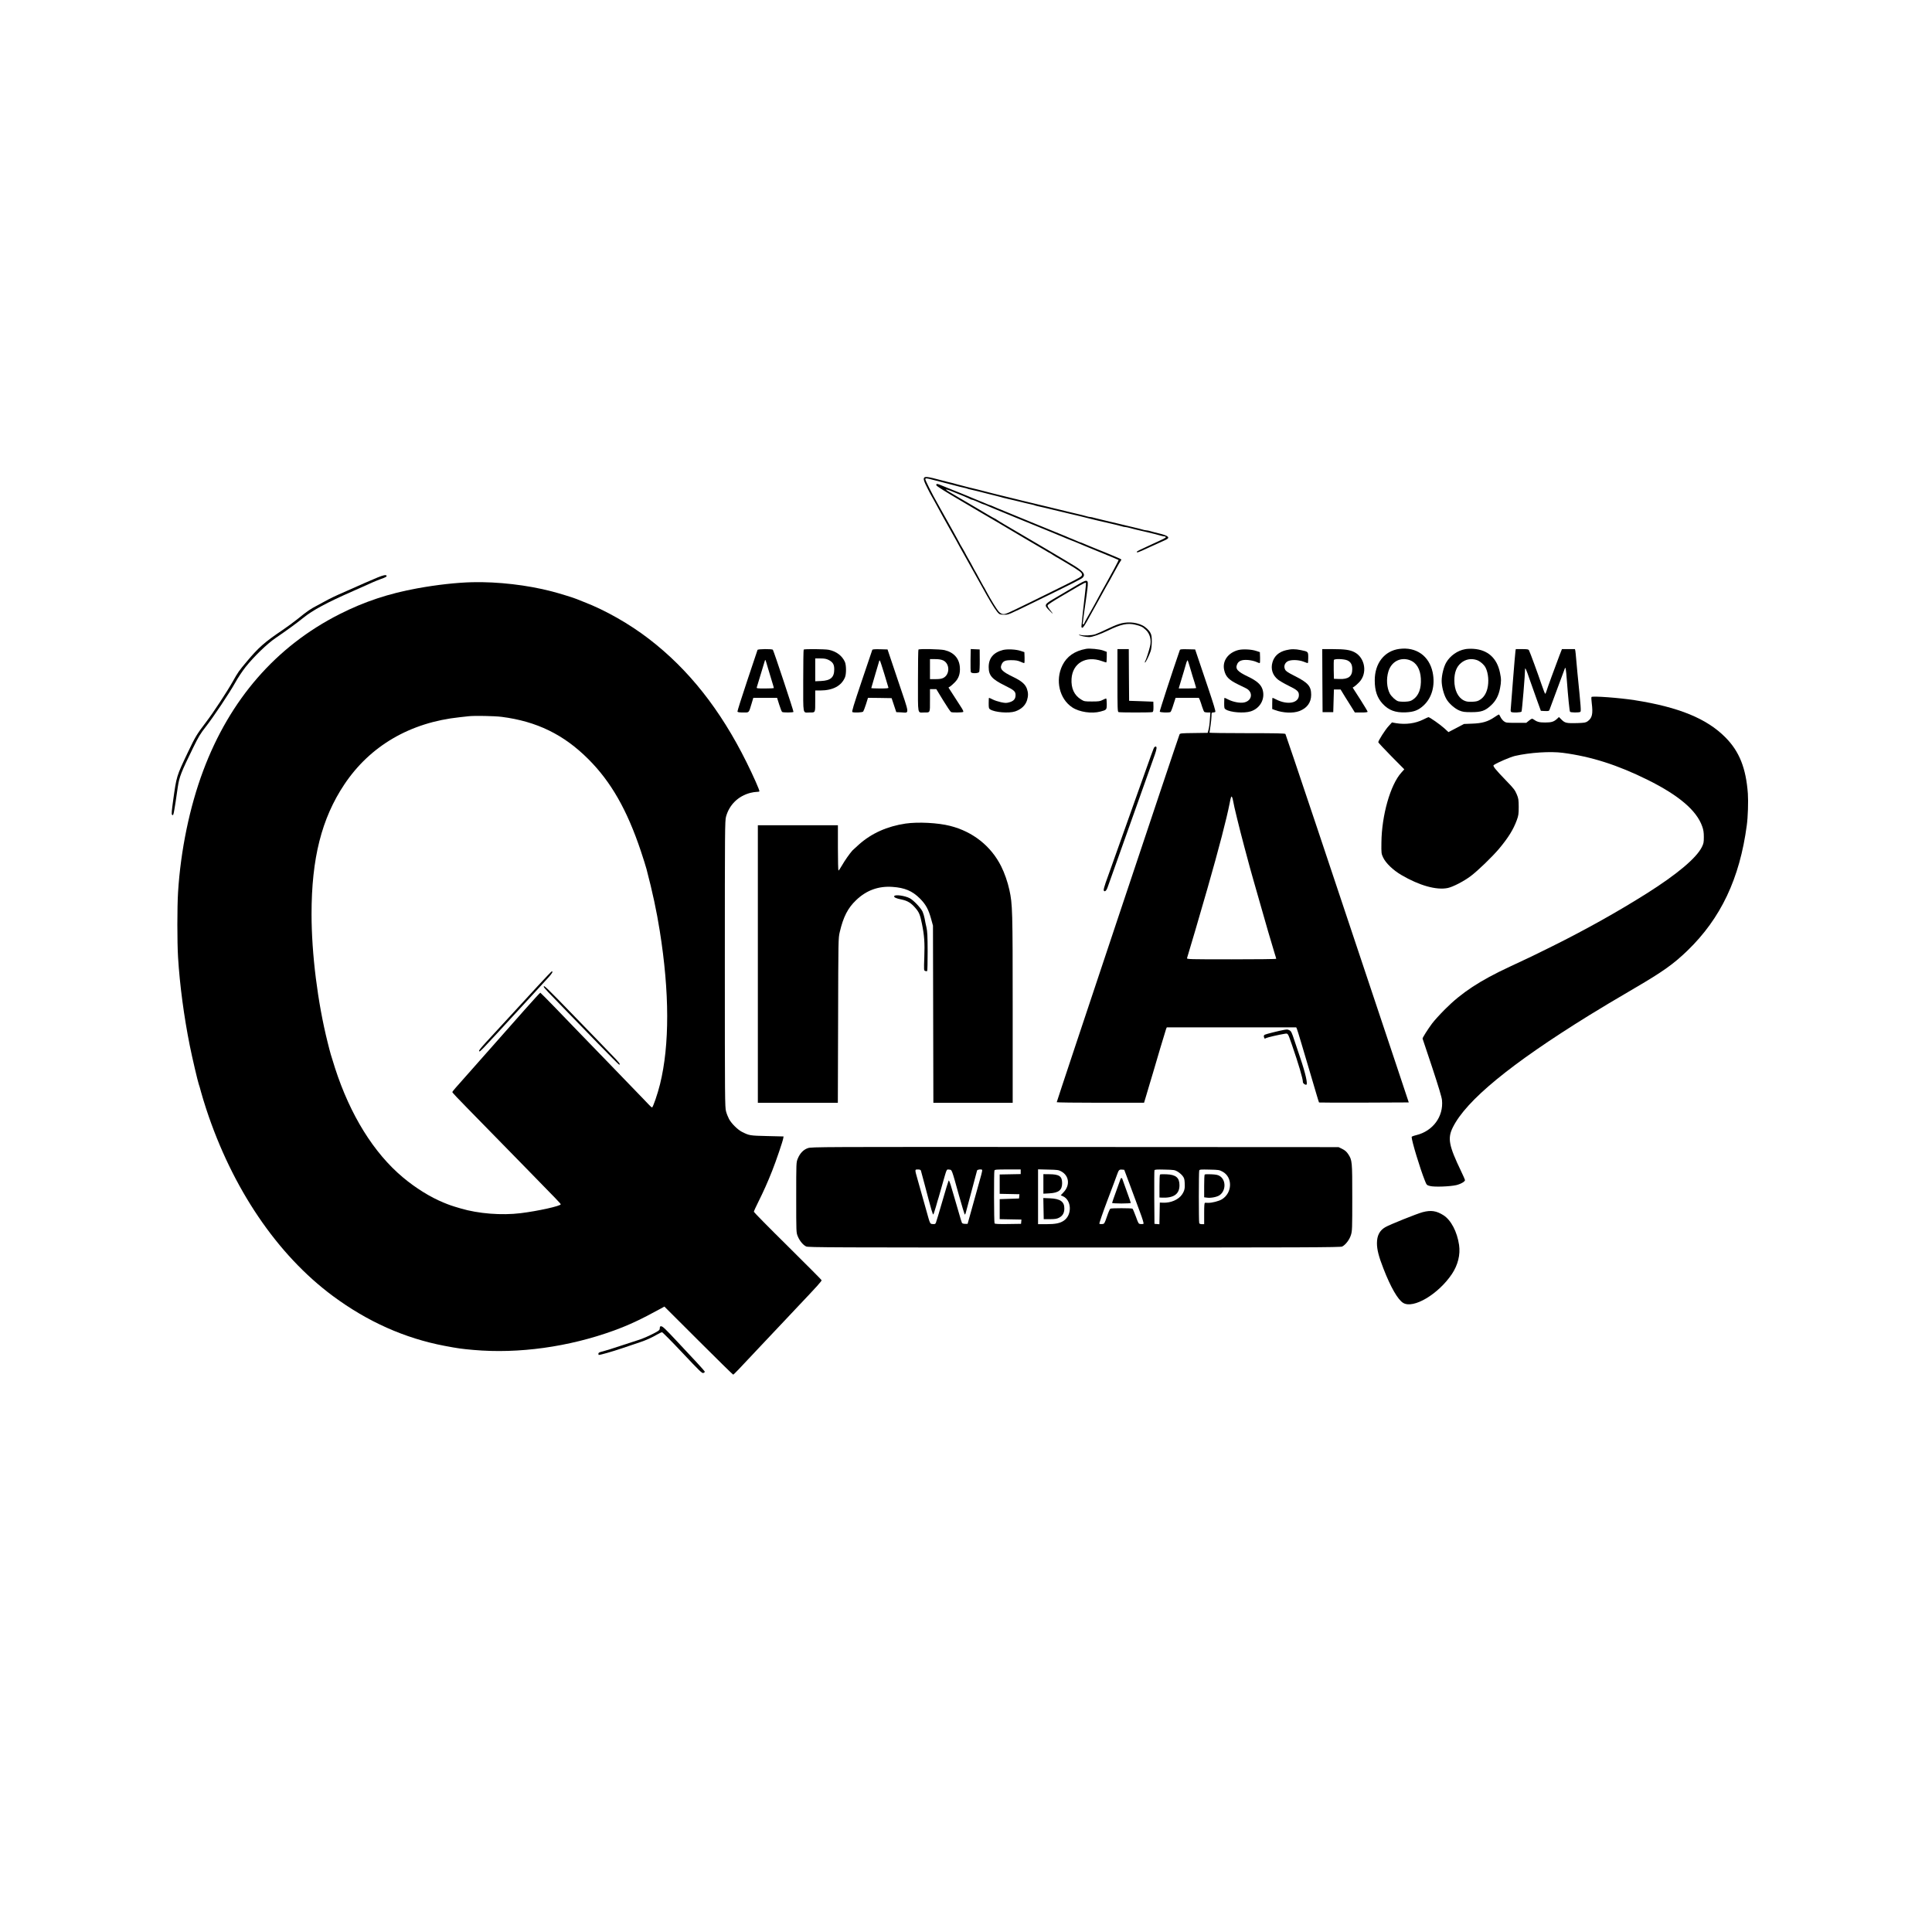 <?xml version="1.0" standalone="no"?>
<!DOCTYPE svg PUBLIC "-//W3C//DTD SVG 20010904//EN"
 "http://www.w3.org/TR/2001/REC-SVG-20010904/DTD/svg10.dtd">
<svg version="1.0" xmlns="http://www.w3.org/2000/svg"
 width="2896pt" height="2896pt" viewBox="0 0 2896 2896"
 preserveAspectRatio="xMidYMid meet">
<g transform="translate(0,2896) scale(0.1,-0.1)"
fill="#000000" stroke="none">
<path d="M13847 21785 c-3 -18 12 -59 50 -133 29 -59 58 -114 64 -122 8 -13
58 -103 176 -320 20 -36 65 -117 101 -180 97 -172 106 -189 147 -265 21 -38
41 -74 45 -80 4 -5 23 -39 42 -75 46 -84 206 -371 321 -575 91 -160 148 -247
182 -275 12 -10 39 -15 79 -14 67 0 45 -9 486 206 547 267 672 330 690 350 43
46 14 88 -116 171 -72 46 -709 423 -1063 629 -46 27 -97 58 -112 69 -15 10
-30 19 -33 19 -3 0 -52 28 -108 61 -57 34 -116 70 -133 79 -16 9 -55 32 -85
50 -30 18 -68 41 -85 50 -16 10 -70 41 -120 70 -49 29 -114 67 -142 84 -29 16
-53 34 -53 38 0 4 24 -2 53 -13 155 -61 303 -123 311 -131 6 -4 16 -8 23 -8 7
0 35 -10 61 -21 92 -41 110 -49 116 -49 3 0 28 -9 54 -21 26 -12 56 -25 67
-29 11 -4 36 -15 55 -23 19 -9 175 -72 345 -142 171 -70 324 -132 340 -139 17
-8 73 -30 125 -51 52 -21 115 -47 140 -58 25 -10 55 -23 68 -28 12 -5 32 -13
45 -19 12 -5 47 -19 77 -31 30 -11 71 -27 90 -36 19 -8 44 -19 55 -23 11 -4
37 -16 59 -25 21 -9 142 -59 268 -110 127 -52 233 -96 235 -99 4 -4 -103 -204
-200 -376 -11 -19 -33 -59 -49 -87 -75 -139 -87 -161 -111 -205 -15 -27 -39
-69 -53 -95 -15 -27 -42 -75 -61 -108 -19 -33 -37 -68 -40 -77 -6 -21 -23 -24
-23 -5 0 19 27 217 44 327 8 52 20 140 26 194 17 156 12 156 -204 27 -72 -43
-190 -113 -263 -155 -187 -109 -188 -113 -102 -199 65 -65 66 -62 5 15 -24 31
-36 53 -32 65 3 10 93 69 203 133 108 63 234 137 280 164 46 27 86 46 90 42 3
-3 -1 -68 -11 -143 -22 -185 -56 -494 -56 -515 0 -10 6 -18 13 -18 13 0 43 45
97 145 18 33 43 78 55 100 12 22 36 65 53 95 16 30 49 89 72 130 23 41 58 104
77 140 20 36 39 70 43 75 4 6 27 46 50 90 24 44 52 95 62 113 10 17 27 49 39
70 12 20 26 43 31 50 14 16 15 16 -72 53 -41 17 -91 38 -110 46 -42 18 -51 22
-155 63 -44 18 -96 39 -115 47 -19 8 -44 19 -55 23 -11 4 -36 15 -57 24 -20 9
-39 16 -42 16 -3 0 -28 9 -54 21 -26 12 -56 24 -67 29 -30 11 -65 26 -108 45
-21 9 -226 93 -455 186 -229 94 -433 177 -452 186 -19 8 -44 18 -55 23 -31 12
-66 26 -117 49 -26 12 -51 21 -54 21 -3 0 -22 7 -42 16 -21 9 -47 20 -59 25
-13 5 -33 13 -45 18 -13 5 -43 18 -68 28 -25 11 -76 32 -115 48 -38 15 -88 35
-110 45 -22 9 -94 38 -160 64 -66 26 -135 54 -153 62 -36 16 -54 11 -46 -11 6
-14 128 -91 374 -235 69 -40 159 -93 200 -118 41 -25 89 -53 105 -62 17 -10
71 -41 120 -70 50 -29 104 -60 120 -70 42 -24 245 -144 334 -198 41 -24 88
-52 105 -62 78 -45 207 -120 270 -158 37 -23 70 -42 73 -42 2 0 24 -13 48 -30
24 -16 46 -30 48 -30 3 0 35 -18 72 -41 37 -22 82 -49 99 -59 71 -41 143 -87
179 -114 29 -23 37 -35 35 -55 -3 -23 -30 -39 -254 -151 -312 -156 -758 -374
-843 -412 -74 -34 -106 -31 -148 13 -29 29 -118 174 -188 304 -20 39 -40 75
-45 80 -4 6 -30 53 -58 106 -28 53 -65 120 -82 148 -16 29 -30 54 -30 56 0 2
-22 42 -50 90 -27 48 -50 88 -50 91 0 2 -20 38 -45 80 -25 41 -45 77 -45 80 0
3 -129 235 -286 514 -101 181 -115 206 -169 314 -30 60 -55 115 -55 122 0 19
19 18 128 -12 54 -15 113 -30 132 -34 19 -5 89 -23 155 -40 66 -18 139 -36
163 -41 24 -5 47 -11 52 -14 5 -3 28 -9 52 -14 39 -8 124 -29 268 -66 30 -7
84 -21 120 -30 36 -9 79 -20 96 -26 16 -5 50 -13 75 -18 24 -5 71 -16 104 -24
120 -30 201 -49 243 -58 24 -5 47 -11 52 -14 5 -3 28 -9 52 -14 45 -10 146
-33 238 -56 66 -16 182 -44 230 -55 19 -4 58 -13 85 -20 28 -6 75 -18 105 -25
30 -8 82 -20 115 -29 63 -16 117 -29 305 -72 63 -14 136 -32 162 -40 26 -8 55
-14 64 -14 9 0 40 -6 68 -14 47 -14 82 -22 256 -62 91 -21 180 -44 216 -55 17
-5 38 -9 47 -9 9 0 19 -4 22 -10 6 -9 -23 -24 -205 -107 -193 -88 -230 -107
-230 -115 0 -17 23 -9 175 62 106 49 205 94 253 115 80 35 52 64 -98 100 -41
9 -95 24 -119 31 -25 8 -54 14 -66 14 -12 0 -41 6 -66 14 -24 7 -78 21 -119
30 -41 10 -100 23 -130 31 -30 8 -86 21 -125 30 -38 8 -86 20 -105 25 -19 5
-69 16 -110 26 -41 9 -96 23 -122 30 -26 8 -55 14 -66 14 -10 0 -38 6 -63 14
-24 7 -78 21 -119 30 -41 10 -100 23 -130 31 -30 8 -104 26 -165 40 -60 14
-135 32 -165 40 -30 7 -86 21 -125 30 -38 9 -95 22 -125 30 -30 8 -86 21 -125
30 -38 9 -86 21 -105 26 -19 5 -91 23 -160 39 -69 17 -151 37 -182 45 -32 8
-86 22 -120 31 -35 8 -79 20 -98 25 -19 5 -91 23 -160 39 -69 17 -141 36 -160
42 -19 6 -51 15 -70 19 -19 4 -89 21 -155 39 -226 60 -260 64 -268 25z"/>
<path d="M5660 20304 c-77 -32 -299 -128 -440 -192 -30 -13 -95 -42 -145 -64
-49 -22 -117 -54 -150 -72 -33 -18 -105 -57 -160 -86 -116 -61 -150 -84 -301
-206 -61 -49 -165 -125 -230 -169 -267 -180 -359 -261 -534 -470 -118 -140
-133 -161 -210 -299 -82 -147 -299 -477 -402 -611 -138 -181 -160 -217 -269
-446 -176 -371 -172 -358 -225 -737 -20 -145 -24 -196 -16 -204 17 -17 21 -8
36 78 13 76 20 119 51 336 23 154 48 218 234 598 75 153 106 205 181 300 117
149 359 511 447 669 37 68 106 171 152 230 123 155 326 352 450 436 156 106
316 222 416 303 141 115 357 231 745 401 140 62 278 123 305 136 28 12 79 33
115 46 72 25 92 37 84 50 -9 16 -47 8 -134 -27z"/>
<path d="M7080 20233 c-238 -6 -527 -38 -825 -92 -425 -77 -797 -200 -1167
-388 -951 -482 -1643 -1278 -2043 -2348 -202 -539 -337 -1191 -376 -1819 -14
-225 -14 -744 0 -976 25 -412 88 -885 176 -1325 36 -180 119 -533 134 -575 6
-14 21 -68 35 -120 14 -52 48 -165 76 -250 391 -1193 1063 -2186 1900 -2807
519 -384 1075 -633 1675 -747 202 -38 251 -45 432 -61 676 -60 1430 45 2106
291 231 85 396 162 704 330 l52 29 511 -510 c281 -280 514 -510 520 -510 8 0
78 72 394 410 77 83 181 193 231 245 50 52 126 133 170 180 43 47 115 123 160
170 311 328 375 399 370 411 -3 8 -233 238 -510 513 -278 274 -505 505 -505
512 0 8 29 73 65 144 80 161 140 294 210 471 57 143 161 448 166 489 l4 25
-245 6 c-260 6 -267 7 -379 63 -64 33 -157 125 -193 192 -15 28 -36 80 -45
115 -17 60 -18 189 -18 2209 0 2020 1 2149 18 2209 49 178 183 309 364 356 31
8 74 15 95 15 20 0 39 3 41 8 7 11 -91 231 -193 437 -391 788 -866 1389 -1460
1846 -293 226 -655 432 -975 555 -49 19 -99 39 -110 44 -31 15 -270 89 -373
115 -367 96 -812 147 -1192 138z m437 -2018 c530 -68 934 -266 1303 -635 339
-339 580 -761 786 -1377 35 -106 74 -227 85 -270 90 -343 152 -632 198 -923
148 -924 149 -1716 5 -2300 -36 -146 -106 -350 -120 -350 -6 0 -33 24 -59 53
-27 28 -105 111 -175 182 -69 72 -261 270 -425 440 -165 171 -358 371 -431
445 -72 74 -232 240 -355 368 -123 127 -227 232 -230 232 -4 0 -108 -113 -231
-252 -376 -424 -615 -694 -803 -908 -99 -112 -204 -230 -232 -262 -29 -32 -53
-63 -53 -69 0 -6 98 -111 218 -232 203 -207 383 -391 897 -917 466 -476 510
-522 510 -532 0 -25 -339 -101 -600 -133 -285 -35 -634 -8 -900 71 -136 40
-168 51 -257 88 -200 82 -418 218 -609 378 -436 365 -790 935 -1017 1638 -62
195 -69 217 -111 386 -150 599 -241 1328 -241 1923 0 835 151 1432 491 1942
386 579 988 930 1729 1008 58 6 119 13 135 15 89 10 387 4 492 -9z"/>
<path d="M8054 14173 c-115 -126 -211 -230 -214 -233 -5 -5 -361 -391 -555
-603 -96 -105 -119 -137 -96 -137 11 0 70 61 262 270 63 69 247 269 409 445
162 176 322 351 357 389 58 63 77 96 54 96 -4 0 -102 -102 -217 -227z"/>
<path d="M8152 14166 c3 -14 55 -70 363 -386 82 -85 287 -296 454 -467 167
-172 308 -313 313 -313 5 0 8 6 6 14 -3 15 -51 67 -337 361 -85 88 -227 234
-315 325 -459 474 -493 506 -484 466z"/>
<path d="M16767 19604 c-38 -12 -119 -47 -180 -77 -62 -31 -137 -63 -167 -74
-58 -19 -172 -24 -225 -10 -19 5 -26 5 -20 -1 13 -13 105 -32 151 -32 47 0
166 42 284 99 190 93 291 115 407 87 86 -21 108 -31 157 -77 63 -57 88 -152
65 -245 -17 -72 -61 -207 -71 -221 -6 -7 -8 -18 -6 -24 5 -14 58 91 85 167 11
33 17 80 18 144 0 80 -4 102 -22 136 -22 41 -73 88 -123 112 -102 49 -238 56
-353 16z"/>
<path d="M16280 19234 c-171 -31 -289 -113 -355 -247 -110 -224 -45 -503 147
-630 107 -71 292 -98 423 -63 94 25 95 26 95 116 0 45 -4 80 -10 80 -5 0 -29
-10 -52 -22 -37 -20 -58 -23 -159 -23 -111 0 -117 1 -164 30 -104 64 -151 168
-143 310 15 234 214 351 453 266 32 -11 63 -21 67 -21 4 0 8 36 8 79 l0 80
-54 20 c-54 20 -203 35 -256 25z"/>
<path d="M20975 19233 c-224 -30 -369 -216 -368 -473 0 -155 37 -262 120 -351
90 -96 189 -133 341 -127 126 5 192 31 271 103 126 117 176 302 136 497 -52
247 -248 385 -500 351z m156 -168 c99 -35 159 -133 167 -275 8 -152 -32 -259
-119 -317 -34 -23 -56 -28 -115 -31 -40 -2 -88 1 -107 7 -39 13 -101 71 -125
116 -45 88 -54 218 -21 328 44 149 180 221 320 172z"/>
<path d="M21962 19229 c-114 -20 -225 -98 -284 -200 -37 -63 -68 -189 -68
-274 0 -82 29 -198 68 -268 36 -68 129 -150 199 -178 49 -20 76 -24 178 -24
150 0 207 20 295 102 72 66 114 146 135 256 19 100 19 139 -1 234 -45 219
-183 343 -397 357 -40 3 -96 1 -125 -5z m169 -161 c49 -14 114 -69 138 -117
41 -81 52 -214 26 -314 -19 -75 -55 -130 -107 -164 -35 -23 -55 -29 -119 -32
-65 -2 -86 1 -125 19 -90 44 -144 157 -144 301 0 119 33 205 99 260 66 56 148
73 232 47z"/>
<path d="M11355 19218 c-2 -7 -72 -215 -155 -463 -83 -247 -148 -455 -146
-462 4 -9 30 -13 86 -13 93 0 82 -11 126 133 l26 87 178 0 178 0 32 -102 c18
-57 37 -106 44 -110 16 -11 164 -10 170 1 5 7 -293 906 -309 931 -10 15 -225
13 -230 -2z m155 -268 c12 -41 37 -125 56 -186 19 -61 34 -113 34 -117 0 -4
-59 -7 -131 -7 -119 0 -130 1 -125 18 67 224 118 390 122 402 7 17 8 14 44
-110z"/>
<path d="M12047 19223 c-4 -3 -7 -214 -7 -469 0 -523 -9 -474 90 -474 95 0 90
-10 90 171 l0 159 78 0 c187 1 315 69 368 197 21 49 20 178 0 228 -40 94 -131
163 -245 185 -59 11 -364 14 -374 3z m373 -155 c65 -34 85 -67 85 -141 0 -121
-54 -168 -197 -175 l-88 -4 0 171 0 171 78 0 c61 0 87 -5 122 -22z"/>
<path d="M13075 19218 c-3 -7 -74 -219 -159 -470 -123 -365 -151 -458 -139
-462 31 -12 150 -6 162 8 6 8 25 57 42 110 l30 96 177 -2 177 -3 35 -105 35
-105 70 -3 c132 -6 136 -58 -44 476 l-157 467 -112 3 c-84 2 -114 -1 -117 -10z
m179 -355 c32 -109 61 -204 63 -210 4 -10 -25 -13 -126 -13 -72 0 -131 3 -131
6 0 4 27 96 60 206 33 109 60 201 60 203 0 3 3 5 8 5 4 0 33 -89 66 -197z"/>
<path d="M13767 19223 c-4 -3 -7 -214 -7 -469 0 -523 -9 -474 90 -474 96 0 90
-11 90 181 l0 169 48 0 47 0 103 -169 c57 -93 110 -172 119 -175 22 -9 166 -7
180 2 9 6 -3 31 -40 87 -29 44 -81 125 -116 180 l-64 99 24 15 c13 8 45 36 71
63 59 59 83 130 76 227 -10 133 -91 223 -230 256 -65 15 -378 22 -391 8z m370
-162 c102 -47 104 -212 3 -263 -25 -13 -59 -18 -117 -18 l-83 0 0 150 0 150
78 0 c54 0 89 -6 119 -19z"/>
<path d="M14548 19065 c-2 -92 1 -173 5 -181 12 -22 114 -19 125 4 5 9 9 89 8
177 l-1 160 -67 3 -67 3 -3 -166z"/>
<path d="M15034 19217 c-142 -37 -214 -122 -214 -255 0 -127 48 -182 240 -277
139 -68 163 -89 163 -142 0 -59 -26 -90 -89 -109 -49 -14 -61 -14 -129 0 -41
9 -97 27 -124 41 -28 14 -53 25 -56 25 -3 0 -5 -36 -5 -80 0 -72 2 -81 23 -94
68 -44 278 -61 373 -30 92 31 155 90 179 168 19 63 19 111 -1 169 -24 70 -79
118 -207 180 -172 83 -205 121 -172 191 23 48 55 61 149 60 61 0 93 -6 130
-22 27 -12 53 -22 58 -22 5 0 8 37 6 83 l-3 82 -55 18 c-71 24 -200 30 -266
14z"/>
<path d="M16750 18761 c0 -418 2 -470 16 -475 20 -8 488 -8 508 0 13 5 16 22
16 80 0 41 -1 75 -2 76 -2 1 -84 4 -183 7 l-180 6 -3 388 -2 387 -85 0 -85 0
0 -469z"/>
<path d="M17685 19215 c-3 -8 -8 -23 -11 -32 -105 -303 -293 -881 -290 -890 6
-14 142 -19 162 -5 6 4 26 53 43 110 l33 102 174 0 174 0 15 -32 c7 -18 24
-64 35 -103 12 -38 27 -73 33 -77 7 -4 30 -8 51 -8 l39 0 -7 -102 c-3 -57 -12
-125 -20 -153 l-13 -50 -206 -3 c-184 -2 -208 -4 -216 -20 -14 -27 -1841
-5499 -1841 -5514 0 -4 295 -8 655 -8 l654 0 31 103 c17 56 40 134 51 172 12
39 36 120 54 180 18 61 67 227 109 370 43 143 81 270 86 283 l10 22 970 0 970
0 10 -22 c6 -13 36 -113 69 -223 32 -110 89 -301 126 -425 37 -124 82 -276
100 -338 18 -62 35 -115 37 -118 3 -2 306 -3 675 -2 l670 3 -183 550 c-971
2914 -1658 4962 -1666 4973 -8 9 -135 12 -574 12 -310 0 -564 3 -564 8 0 4 7
50 15 102 8 52 15 119 15 148 0 47 2 52 23 52 12 0 27 4 34 8 8 5 -23 110
-108 362 -66 195 -137 405 -157 465 l-37 110 -113 3 c-94 2 -113 0 -117 -13z
m160 -285 c20 -69 47 -159 61 -200 13 -41 24 -78 24 -82 0 -5 -59 -8 -131 -8
l-130 0 6 23 c7 26 52 174 70 232 7 22 21 70 31 107 10 37 22 64 26 60 4 -4
23 -63 43 -132z m639 -1976 c7 -56 98 -426 167 -684 69 -260 106 -395 138
-505 11 -38 47 -164 80 -280 92 -327 204 -711 240 -825 12 -36 21 -68 21 -72
0 -5 -302 -8 -671 -8 -635 0 -671 1 -666 18 39 124 190 640 307 1047 172 601
286 1041 331 1269 18 96 25 115 35 102 6 -9 14 -37 18 -62z"/>
<path d="M18565 19217 c-157 -40 -246 -165 -215 -301 22 -99 69 -147 210 -216
47 -23 100 -49 119 -58 107 -55 92 -183 -27 -211 -58 -14 -166 5 -242 44 -27
14 -52 25 -55 25 -3 0 -5 -36 -5 -80 0 -72 2 -81 23 -94 69 -45 274 -61 375
-29 141 45 219 186 178 325 -22 75 -85 132 -219 196 -159 76 -193 115 -163
185 21 51 72 71 162 64 40 -3 93 -15 119 -26 26 -12 52 -21 57 -21 5 0 8 37 6
83 l-3 82 -55 18 c-71 24 -200 30 -265 14z"/>
<path d="M19278 19214 c-108 -26 -177 -87 -204 -181 -29 -99 0 -192 80 -258
25 -20 95 -61 156 -91 135 -66 160 -88 160 -143 0 -120 -168 -153 -338 -67
-28 14 -54 26 -57 26 -3 0 -5 -38 -5 -84 l0 -84 43 -16 c121 -44 269 -50 363
-15 116 44 178 128 178 244 0 129 -47 182 -248 283 -99 50 -129 70 -142 94
-23 44 -11 91 29 120 44 32 166 31 247 0 30 -12 58 -22 63 -22 4 0 7 36 7 80
0 93 1 92 -110 115 -86 18 -146 18 -222 -1z"/>
<path d="M19822 18758 l3 -473 80 0 80 0 5 170 5 170 50 0 50 0 67 -110 c38
-60 86 -138 108 -172 l39 -63 96 0 c67 0 95 4 95 12 0 6 -50 90 -112 187
l-112 174 25 16 c13 8 44 35 69 61 132 132 95 371 -69 455 -68 34 -145 45
-323 45 l-158 0 2 -472z m375 303 c51 -24 73 -63 73 -131 0 -109 -57 -153
-193 -148 l-82 3 -3 134 c-1 74 0 141 2 148 9 21 152 17 203 -6z"/>
<path d="M22716 19198 c-3 -18 -19 -208 -36 -423 -16 -214 -32 -411 -34 -437
-4 -35 -1 -48 10 -52 29 -11 141 -6 151 7 8 9 54 567 53 637 0 34 22 -15 69
-155 29 -82 78 -222 110 -310 l58 -160 60 -3 c51 -2 62 0 68 15 8 21 223 601
231 622 11 32 18 -8 30 -171 19 -255 40 -464 48 -477 8 -13 134 -15 154 -2 14
8 10 62 -43 586 -8 77 -17 176 -20 220 -3 44 -9 92 -11 108 l-6 27 -97 0 -98
0 -38 -97 c-70 -184 -181 -488 -193 -530 -7 -24 -16 -43 -20 -43 -4 0 -28 62
-54 138 -52 153 -174 487 -189 514 -8 15 -24 18 -104 18 l-94 0 -5 -32z"/>
<path d="M23856 18512 c-4 -6 -2 -48 4 -94 20 -160 6 -221 -62 -270 -29 -20
-46 -23 -156 -27 -160 -4 -184 1 -234 51 l-40 40 -26 -25 c-50 -46 -85 -57
-182 -57 -90 0 -121 9 -181 52 -13 9 -24 5 -59 -23 l-42 -34 -152 0 c-145 0
-152 1 -184 24 -18 14 -40 42 -50 63 -9 20 -20 38 -25 38 -4 0 -34 -19 -67
-41 -97 -66 -183 -91 -330 -96 l-125 -5 -116 -61 -117 -61 -63 58 c-62 56
-219 166 -237 166 -4 0 -39 -16 -77 -35 -120 -60 -265 -79 -410 -55 l-60 11
-50 -55 c-50 -53 -155 -218 -155 -242 0 -6 88 -100 195 -209 l195 -197 -45
-50 c-164 -182 -294 -641 -298 -1048 -2 -161 -1 -166 26 -224 39 -83 148 -189
273 -262 269 -158 526 -230 695 -195 79 17 240 100 344 178 111 84 321 287
426 411 139 167 213 286 265 427 26 72 29 92 29 200 -1 109 -3 126 -30 190
-25 60 -46 88 -155 200 -169 175 -208 224 -189 237 54 37 247 120 319 137 223
51 532 71 718 46 426 -56 820 -182 1272 -406 468 -233 731 -458 815 -695 19
-53 25 -90 25 -160 0 -81 -3 -97 -30 -152 -83 -165 -369 -406 -825 -694 -433
-273 -913 -542 -1412 -790 -271 -135 -362 -179 -643 -309 -445 -207 -720 -387
-970 -638 -75 -75 -162 -171 -194 -214 -66 -89 -147 -217 -142 -226 2 -3 66
-197 144 -431 94 -285 143 -446 147 -490 25 -247 -136 -465 -387 -526 -38 -9
-68 -21 -68 -26 0 -59 126 -475 198 -654 27 -68 28 -69 77 -82 65 -17 293 -9
393 13 68 16 132 53 132 76 0 5 -25 62 -56 127 -188 391 -208 499 -126 664
201 404 866 950 2042 1678 180 111 370 225 695 415 412 241 569 353 779 555
500 483 784 1081 890 1880 17 124 24 353 16 474 -28 381 -127 631 -335 841
-279 283 -699 455 -1360 559 -228 36 -638 66 -649 48z"/>
<path d="M17302 17758 c-11 -14 -30 -67 -297 -818 -103 -289 -208 -586 -235
-660 -27 -74 -74 -207 -105 -295 -31 -88 -72 -204 -92 -257 -19 -54 -32 -105
-29 -114 11 -29 39 -10 57 41 9 28 49 140 89 250 39 110 98 274 130 365 63
178 102 289 260 730 186 522 198 554 230 647 30 86 34 123 12 123 -5 0 -14 -6
-20 -12z"/>
<path d="M13574 16615 c-275 -41 -509 -145 -699 -314 -44 -39 -87 -79 -96 -88
-40 -43 -119 -156 -159 -227 -24 -42 -48 -76 -52 -76 -4 0 -8 153 -8 340 l0
340 -600 0 -600 0 0 -2080 0 -2080 600 0 599 0 4 1233 c3 1232 3 1232 25 1327
53 226 120 358 245 477 153 147 333 213 542 199 186 -12 301 -61 415 -175 88
-89 128 -162 168 -308 l27 -98 3 -1327 3 -1328 594 0 595 0 0 1403 c0 1490 -3
1573 -49 1785 -26 121 -74 258 -124 357 -152 303 -424 519 -764 605 -183 47
-481 62 -669 35z"/>
<path d="M13405 15529 c-12 -18 26 -36 106 -52 91 -18 145 -51 212 -129 54
-63 69 -100 96 -233 36 -176 44 -286 36 -502 -7 -200 -7 -201 15 -208 12 -4
25 -4 28 0 4 4 7 136 7 293 -1 237 -4 300 -18 362 -10 41 -22 100 -27 131 -6
31 -19 77 -30 102 -25 56 -140 177 -195 204 -72 37 -215 57 -230 32z"/>
<path d="M19250 13523 c-70 -12 -269 -62 -289 -72 -16 -9 -20 -18 -15 -34 9
-30 9 -30 33 -17 21 11 199 52 278 64 51 7 45 16 108 -164 100 -289 165 -509
165 -560 0 -18 27 -40 49 -40 29 0 -9 169 -90 407 -28 81 -66 195 -85 253 -42
129 -50 145 -81 159 -24 11 -29 11 -73 4z"/>
<path d="M12110 11750 c-67 -23 -119 -77 -152 -158 -23 -57 -23 -58 -23 -582
0 -522 0 -525 23 -581 27 -67 79 -131 126 -153 31 -15 357 -16 4021 -16 3483
0 3990 2 4014 15 51 26 110 103 131 173 19 60 20 93 20 561 0 549 -1 560 -63
654 -23 34 -47 55 -87 75 l-55 27 -3950 2 c-3852 2 -3951 2 -4005 -17z m1694
-337 c3 -10 28 -103 56 -208 106 -404 122 -457 131 -448 4 4 21 58 39 118 17
61 35 124 41 140 5 17 29 102 54 190 71 248 61 227 103 223 42 -4 34 19 147
-388 43 -151 81 -279 85 -284 5 -5 13 9 18 30 30 115 164 617 168 629 6 15 64
22 76 9 3 -3 -3 -38 -14 -77 -41 -148 -128 -461 -176 -632 l-28 -100 -39 0
c-23 0 -41 6 -46 15 -4 8 -27 80 -49 160 -23 80 -55 188 -70 240 -16 52 -38
128 -50 169 -12 40 -25 70 -30 65 -4 -5 -47 -144 -94 -309 -48 -165 -91 -310
-97 -323 -8 -19 -15 -23 -47 -20 -43 3 -39 -4 -98 208 -33 118 -73 261 -131
465 -42 148 -42 145 5 145 30 0 42 -5 46 -17z m1496 -18 l0 -34 -157 -3 -158
-3 0 -145 0 -145 148 -3 148 -3 -3 -32 -3 -32 -145 -5 -145 -5 0 -150 0 -150
163 -3 163 -3 -3 -32 -3 -32 -194 -3 c-149 -2 -196 1 -203 10 -9 15 -11 768
-2 792 5 14 32 16 200 16 l194 0 0 -35z m610 5 c116 -65 132 -206 34 -310
l-44 -47 30 -13 c133 -55 144 -279 18 -366 -57 -40 -127 -54 -265 -54 l-123 0
0 411 0 411 153 -4 c140 -3 155 -5 197 -28z m1030 -210 c48 -129 115 -309 148
-399 36 -94 58 -169 53 -174 -5 -5 -24 -7 -42 -5 -33 3 -34 5 -73 113 -22 61
-45 113 -50 117 -15 10 -318 10 -333 0 -7 -4 -30 -57 -50 -117 -38 -109 -39
-110 -72 -113 -18 -2 -37 0 -42 5 -4 4 50 163 122 353 72 190 138 365 146 390
22 63 31 71 71 68 l34 -3 88 -235z m709 210 c24 -14 58 -42 75 -63 25 -31 31
-49 34 -102 6 -86 -2 -123 -39 -179 -52 -78 -169 -129 -284 -124 l-50 2 -3
-163 -3 -162 -37 3 -37 3 -3 395 c-1 217 0 401 3 408 4 11 36 13 153 10 135
-3 151 -5 191 -28z m679 -4 c151 -84 145 -315 -10 -412 -43 -28 -154 -56 -207
-54 -20 1 -42 2 -48 1 -10 -1 -13 -40 -13 -161 l0 -160 -34 0 c-22 0 -36 6
-40 16 -8 21 -8 768 0 789 6 15 24 16 153 13 140 -3 148 -4 199 -32z"/>
<path d="M15640 11214 l0 -147 89 5 c141 8 192 49 192 153 0 104 -43 133 -193
134 l-88 1 0 -146z"/>
<path d="M15642 10844 l3 -159 95 0 c78 1 103 5 137 23 52 27 77 71 77 137 1
103 -62 147 -217 153 l-98 4 3 -158z"/>
<path d="M16800 11297 c0 -2 -29 -83 -65 -181 -36 -98 -65 -182 -65 -187 0 -5
62 -9 140 -9 78 0 140 4 140 9 0 5 -29 89 -65 187 -36 98 -65 179 -65 181 0 2
-4 3 -10 3 -5 0 -10 -1 -10 -3z"/>
<path d="M17388 11354 c-5 -4 -8 -83 -8 -176 l0 -168 33 -2 c179 -9 267 52
267 185 0 114 -53 159 -195 165 -49 2 -93 1 -97 -4z"/>
<path d="M18058 11354 c-5 -4 -8 -82 -8 -174 l0 -167 38 -5 c60 -9 150 8 191
35 100 67 101 233 1 291 -25 15 -57 21 -125 24 -49 2 -93 1 -97 -4z"/>
<path d="M21325 10790 c-84 -22 -498 -188 -560 -225 -85 -49 -125 -126 -125
-240 0 -95 26 -199 97 -380 107 -277 216 -467 296 -515 152 -93 526 129 730
432 91 136 129 291 108 436 -29 199 -121 374 -234 446 -107 67 -187 79 -312
46z"/>
<path d="M9890 9051 c0 -25 -8 -34 -63 -64 -88 -48 -200 -97 -272 -118 -33
-10 -148 -47 -255 -83 -107 -36 -225 -73 -262 -82 -54 -13 -68 -20 -68 -35 0
-10 2 -19 5 -19 27 0 206 51 350 100 99 34 219 74 267 90 98 33 175 68 260
117 31 18 63 33 72 33 8 0 146 -139 306 -309 258 -274 294 -309 313 -302 12 5
22 13 22 19 0 5 -54 68 -120 138 -66 71 -194 207 -284 304 -192 206 -228 240
-253 240 -13 0 -18 -8 -18 -29z"/>
</g>
</svg>
